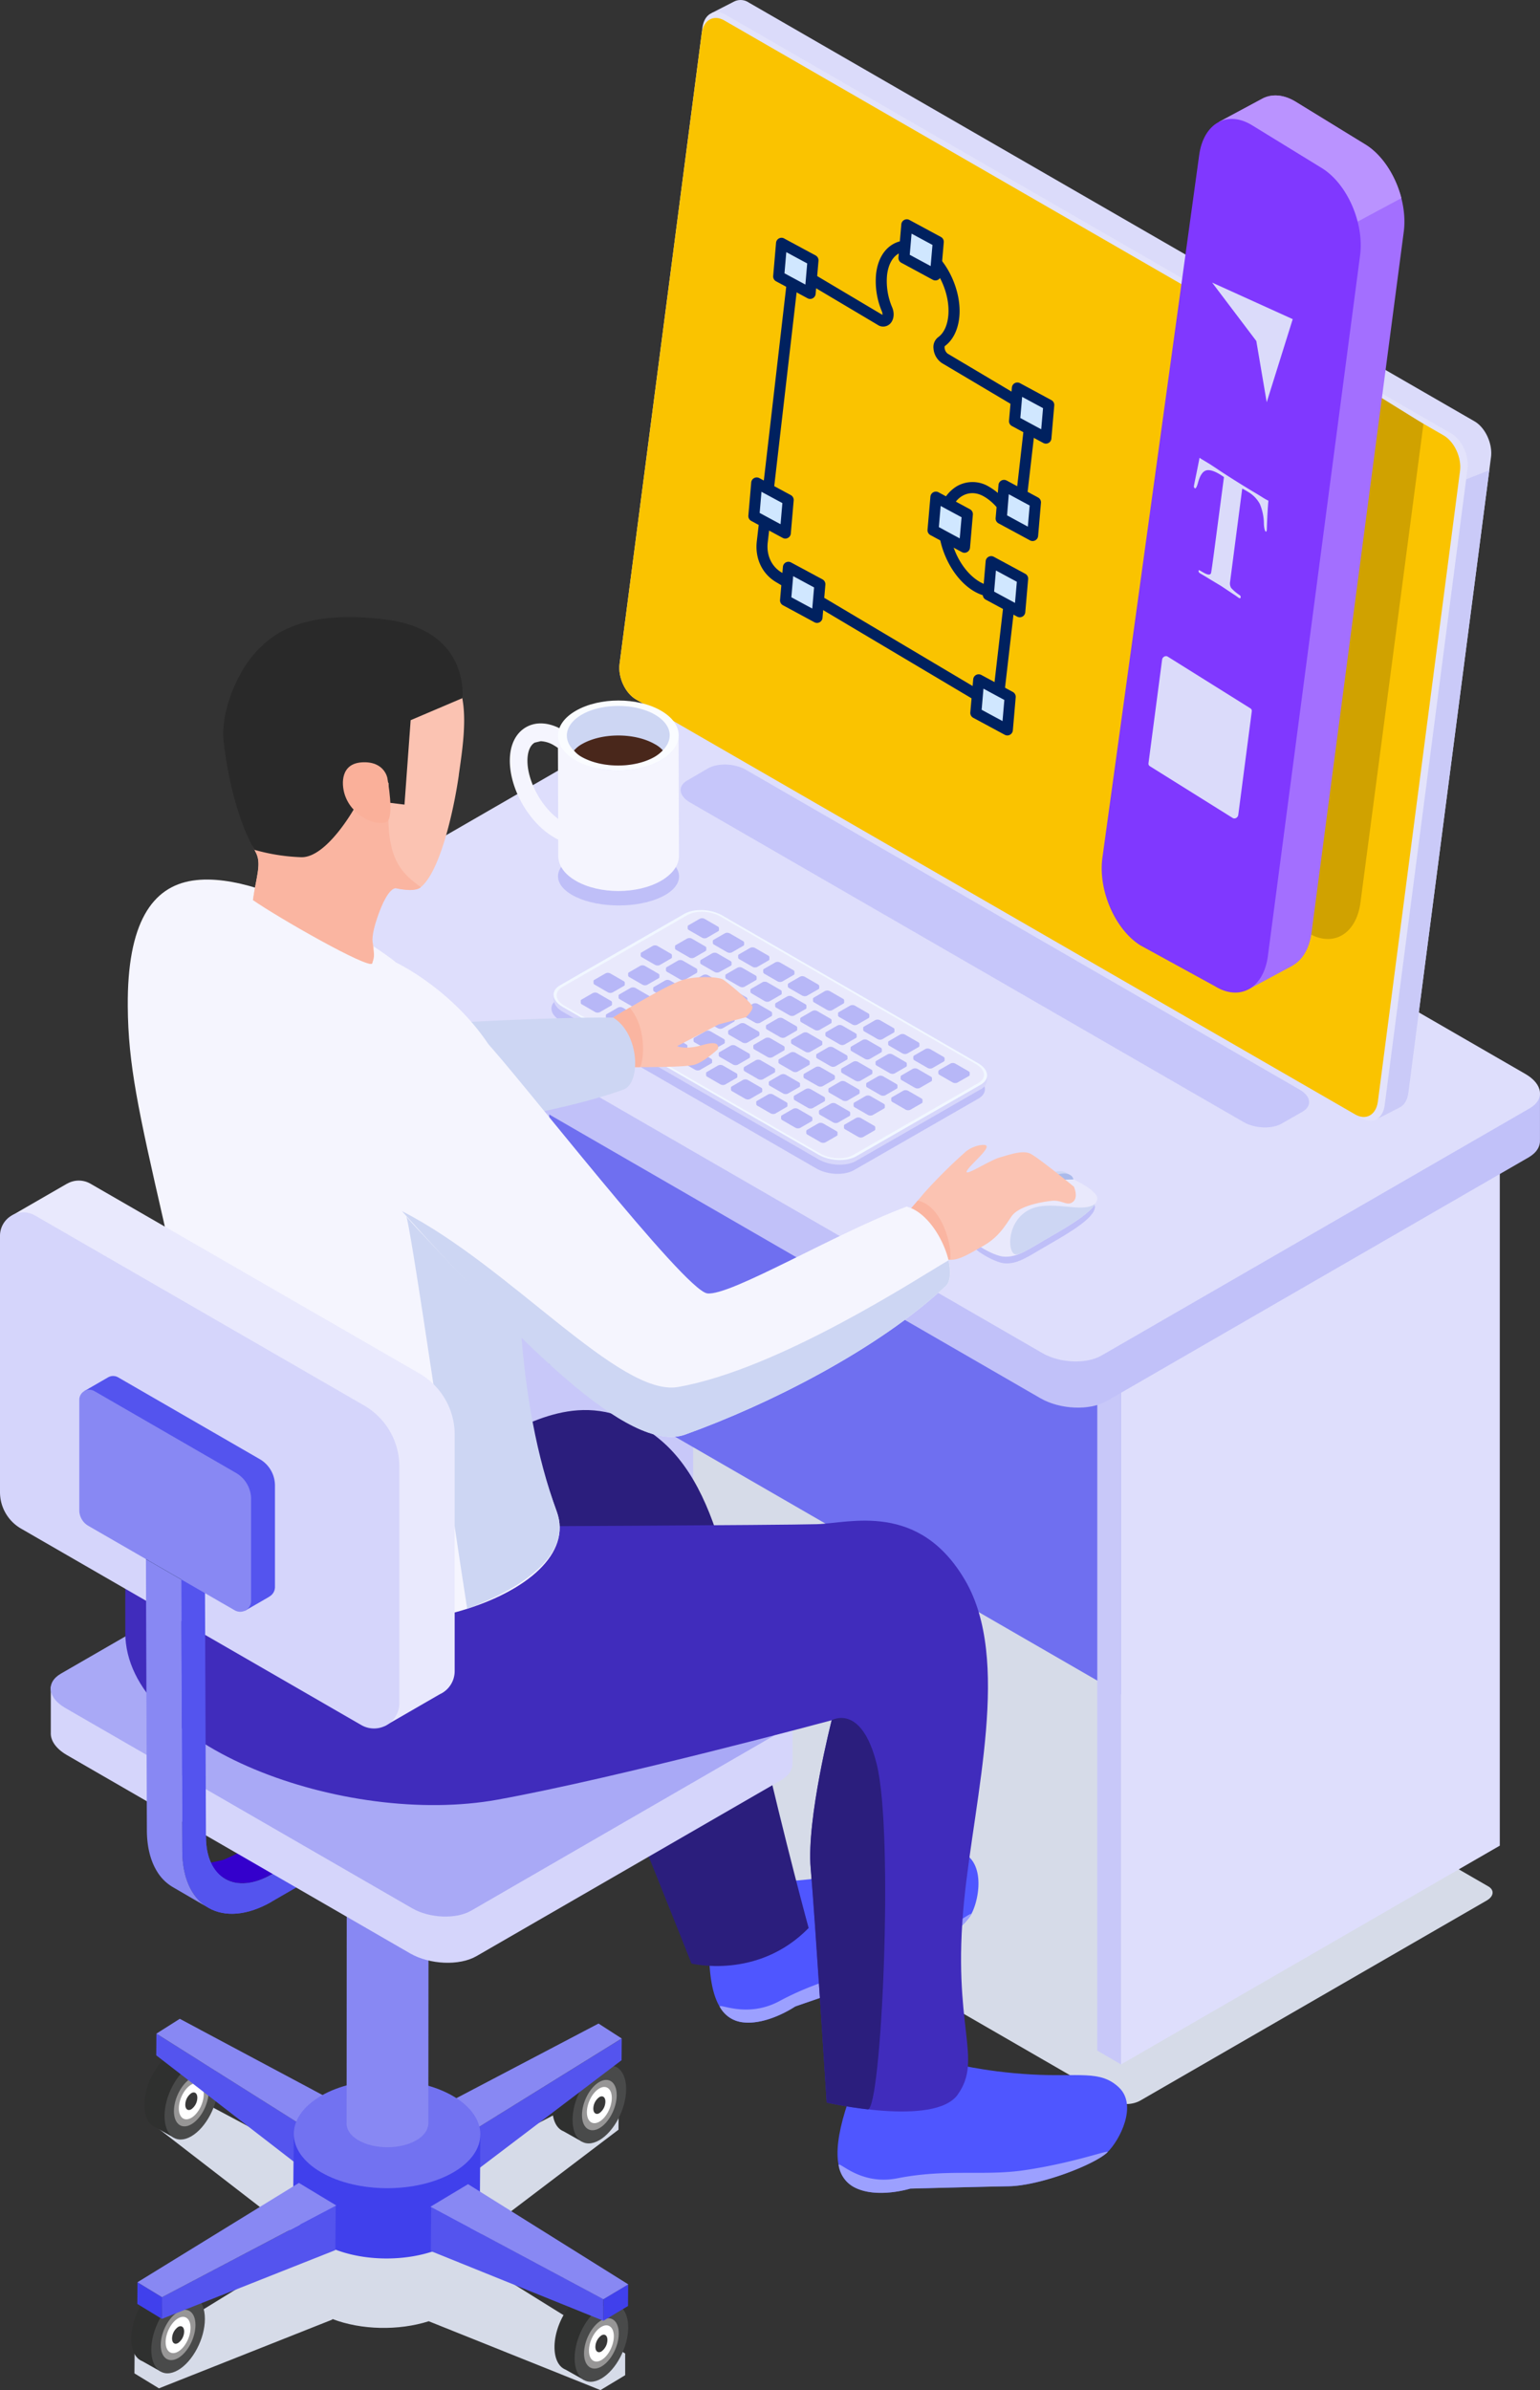 <svg xmlns="http://www.w3.org/2000/svg" xmlns:xlink="http://www.w3.org/1999/xlink" viewBox="0 0 651.43 1010.54"><rect x="0" y="0" width="651.43" height="1010.54" fill="#333333" stroke="none"/><defs><style>.cls-1{fill:none;}.cls-2{fill:#d6dbe8;}.cls-3{fill:#dedefc;}.cls-4{fill:#c8c8f9;}.cls-5{fill:#6f6ff0;}.cls-6{fill:#c1c1f9;}.cls-7{fill:#c6c6fa;}.cls-8{fill:#dbdbfa;}.cls-9{clip-path:url(#clip-path);}.cls-10{fill:#cacaf8;}.cls-11{fill:#e3e3fb;}.cls-12{fill:#fac300;}.cls-13{fill:#d0a200;}.cls-14{fill:#a36fff;}.cls-15{fill:#ba93ff;}.cls-16{fill:#8038ff;}.cls-17{fill:#bfbff8;}.cls-18{fill:#d7d7fb;}.cls-19{fill:#f1f7ff;}.cls-20{fill:#e9e9fc;}.cls-21{fill:#b7b7f7;}.cls-22{fill:#cdd6f3;}.cls-23{fill:#aabaeb;}.cls-24{fill:#2f302f;}.cls-25{fill:#494a4a;}.cls-26{fill:#979696;}.cls-27{fill:#fff;}.cls-28{fill:#383838;}.cls-29{fill:#5454ee;}.cls-30{fill:url(#linear-gradient);}.cls-31{fill:#8888f3;}.cls-32{fill:url(#linear-gradient-2);}.cls-33{fill:#4040ec;}.cls-34{fill:#7272f1;}.cls-35{fill:#4f56ff;}.cls-36{fill:#9ca0ff;}.cls-37{fill:#2b1e7d;}.cls-38{fill:#3400cc;}.cls-39{fill:#d5d5fb;}.cls-40{fill:#a9a9f6;}.cls-41{fill:#402cbc;}.cls-42{fill:#fbc3b2;}.cls-43{fill:#fab5a1;}.cls-44{fill:#f5f5fe;}.cls-45{fill:#292929;}.cls-46{fill:#fab09a;}.cls-47{fill:#e9e9fd;}.cls-48{fill:#081d31;}.cls-49{fill:#fafcff;}.cls-50{fill:#49271b;}.cls-51{fill:#00215f;}.cls-52{fill:#d0e7ff;}</style><clipPath id="clip-path"><path class="cls-1" d="M310.42.71a6.14,6.14,0,0,1,6.29.35l307,177.07c4.58,2.64,7.7,9.4,7,15.09l-35,269c-.37,2.83-1.63,4.86-3.37,5.87h0l-.46.23-9.45,4.85.26-7.38L279,290.63c-4.59-2.65-7.71-9.41-7-15.1L306.55,10.47l-5.61-4.91L310.42.71Z"/></clipPath><linearGradient id="linear-gradient" x1="554.97" y1="884.29" x2="558.23" y2="885.88" gradientTransform="matrix(4.84, 2.85, 0.04, -5.79, -2518.32, 4446.79)" gradientUnits="userSpaceOnUse"><stop offset="0" stop-color="#260096"/><stop offset="0.57" stop-color="#8800df"/><stop offset="1" stop-color="#b300ff"/></linearGradient><linearGradient id="linear-gradient-2" x1="963.52" y1="1084.94" x2="966.79" y2="1086.56" gradientTransform="matrix(-4.88, 2.83, 0.04, -5.79, 4782.19, 4463.88)" xlink:href="#linear-gradient"/></defs><title>Asset 15</title><g id="Layer_2" data-name="Layer 2"><g id="Layer_1-2" data-name="Layer 1"><path class="cls-2" d="M482.38,888.11c-3.1,1.79-7.78,2-10.46.44l-343-198c-2.68-1.55-2.34-4.26.75-6l146.43-84.54c3.1-1.79,7.79-2,10.47-.43l343,198c2.68,1.55,2.35,4.25-.75,6L482.38,888.11Z"/><path class="cls-3" d="M187.51,430.66,174.16,423V715.3L187.51,723Z"/><path class="cls-4" d="M293.19,369.65l-105.68,61V723l105.68-61Z"/><path class="cls-5" d="M232.33,337.21,527.5,507.62V747.13L232.33,576.72Z"/><path class="cls-3" d="M474.22,580.49,634.42,488V780.35l-160.2,92.49Z"/><path class="cls-4" d="M464.16,574.68l10.06,5.81V872.84L464.16,867Z"/><path class="cls-6" d="M651.4,481.9c.2,2.79-1.38,5.48-4.81,7.46l-178.43,103c-7.16,4.14-19.68,3.62-28-1.15L139.38,417.53c-4.68-2.7-7-6.2-6.83-9.47h0V388.53l13.25,7.65v.35l170-98.15c7.15-4.13,19.68-3.62,27.94,1.16L638.6,469.77l12.82-7.41v19.53Z"/><path class="cls-3" d="M440.93,572.09c7.42,4.29,18.66,4.75,25.08,1L647.09,468.59c6.43-3.71,5.62-10.2-1.8-14.49L343,279.57c-7.42-4.28-18.66-4.75-25.08-1L136.83,383.08c-6.42,3.71-5.62,10.2,1.8,14.48Z"/><path class="cls-7" d="M526.08,474.44c4.73,2.73,11.89,3,16,.66L551,470c4.1-2.37,3.58-6.51-1.15-9.24L315.56,325.49c-4.73-2.73-11.89-3-16-.66L290.68,330c-4.1,2.37-3.58,6.5,1.15,9.24Z"/><path class="cls-8" d="M310.42.71a6.14,6.14,0,0,1,6.29.35l307,177.07c4.58,2.64,7.7,9.4,7,15.09l-35,269c-.37,2.83-1.63,4.86-3.37,5.87h0l-.46.23-9.45,4.85.26-7.38L279,290.63c-4.59-2.65-7.71-9.41-7-15.1L306.55,10.47l-5.61-4.91L310.42.71Z"/><g class="cls-9"><path class="cls-10" d="M631.91,198.05,616.76,204,582.35,473l15.15-6Z"/></g><path class="cls-11" d="M620.76,198.3c.74-5.68-2.38-12.44-7-15.09L306.8,6.15c-4.59-2.65-8.92-.18-9.66,5.5l-35.06,269c-.74,5.69,2.39,12.45,7,15.1l307,177.06c4.59,2.65,8.91.18,9.65-5.51Z"/><path class="cls-12" d="M617.6,199.11c.73-5.63-2.37-12.33-6.91-15L306.39,8.65c-4.54-2.63-8.83-.18-9.57,5.46L262.07,280.7c-.73,5.64,2.36,12.34,6.91,15l304.3,175.51c4.55,2.63,8.83.18,9.57-5.46Z"/><path id="screen9" class="cls-13" d="M534.05,137l68.08,42.22L575.49,381.56c-1.79,13.65-11.91,19.33-22.57,12.66L521.53,377c-10.66-6.66-17.86-23.16-16.06-36.81Z"/><g id="progress-window3"><path id="screen10" class="cls-14" d="M546.64,408.31c4.19-2.25,7.25-7.12,8.16-14.06L593.8,98c1.79-13.65-5.4-30.15-16.07-36.81L548.3,43.15c-5.39-3.37-10.64-3.58-14.74-1.22L515.73,51.5,519.67,54a25.56,25.56,0,0,0-1.45,5.88l-40.94,297.1c-1.8,13.65,5.4,30.15,16.06,36.81l31.38,17.19a20,20,0,0,0,4.14,2l-.7,5.29,18.48-9.91Z"/><path id="screen11" class="cls-15" d="M534.2,41.59l-18.47,9.92L519.67,54a25.47,25.47,0,0,0-1.45,5.87l-.48,3.5L570,96l22.79-12.23c-2.41-9.36-8-18.1-15-22.52L548.3,43.15c-5.11-3.19-10.1-3.55-14.1-1.56Z"/><path id="screen12" class="cls-16" d="M559.26,71.14C569.92,77.8,577.12,94.3,575.32,108l-39,296.22c-1.79,13.65-11.91,19.33-22.57,12.66l-31.39-17.19C471.7,393,464.5,376.49,466.3,362.83l40.94-297.1c1.8-13.65,11.92-19.33,22.58-12.66l29.44,18.07Z"/><path class="cls-8" d="M546.84,134.94l-34.1-15.46,18.69,24.7,4.4,25.89,11-35.13Z"/><path class="cls-8" d="M535.77,224.42c0,.34-.19.44-.43.29s-.62-1.3-.71-3.18a21.89,21.89,0,0,0-1.7-8.43,13.11,13.11,0,0,0-5-5.13,28,28,0,0,0-2.46-1.4l-5.14,39.48a3.7,3.7,0,0,0,.45,2.53,18.69,18.69,0,0,0,3.54,3,1,1,0,0,1,.49,1c-.06.43-.36.47-.92.13l-.77-.56q-.77-.56-1.29-.87l-5.32-3.54-8.85-5.32c-.48-.3-.7-.63-.66-1s.12-.37.27-.33.72.36,1.73.95c1.91,1.1,3,1.17,3.28.22q.22-.78,1.84-13.11l3.62-27.44c-.38-.28-.83-.58-1.35-.91q-4.14-2.6-6.3-1.86t-3.35,5.24c-.5,1.75-.93,2.5-1.32,2.27a1,1,0,0,1-.36-1.07c.05-.35.27-1.5.68-3.44.83-4.07,1.39-6.86,1.66-8.37l.78.49,3.8,2.3,3.59,2.38q3.43,2.29,8.78,5.63c2,1.23,3.74,2.31,5.31,3.25s3,1.79,4.26,2.59a25.47,25.47,0,0,0,2.62,1.49q-.4,4.32-.64,11.26c0,.78-.06,1.25-.08,1.43Z"/><path class="cls-8" d="M529.51,300.78a1.26,1.26,0,0,0-.56-1.27l-35-21.89a1.43,1.43,0,0,0-1.47,0,1.74,1.74,0,0,0-.9,1.26l-5.76,43.79a1.26,1.26,0,0,0,.56,1.27l35.05,21.9a1.46,1.46,0,0,0,1.46,0,1.76,1.76,0,0,0,.9-1.27Zm-40.69,21.05L521.15,342l5.32-40.42-32.33-20.2Z"/></g><path class="cls-17" d="M304.53,392.83c-4.7-2.71-11.82-3-15.89-.66L236,422.41c-4.07,2.35-3.56,6.46,1.14,9.18l108.23,62.48c4.7,2.72,11.81,3,15.88.66l52.64-30.24c4.07-2.35,3.56-6.46-1.14-9.17Z"/><path class="cls-18" d="M238.7,420.51l50.81-32.17c4.07-2.35,11.19-2.06,15.89.65l83.2,51,22.55,13,6.36,2.14v1.68h0a4.79,4.79,0,0,1-2.75,3.79l-52.63,30.24c-4.07,2.35-11.19,2.06-15.89-.66L238,427.75c-2.84-1.64-3.82-3.67-3.84-5.77h0v-1.15l4.53-.32Z"/><path class="cls-19" d="M305.43,387c-4.7-2.72-11.82-3-15.89-.66l-52.63,30.24c-4.07,2.35-3.56,6.46,1.14,9.17l108.23,62.48c4.7,2.72,11.82,3,15.89.66l52.63-30.24c4.07-2.35,3.56-6.46-1.14-9.17L305.43,387Z"/><path class="cls-20" d="M304.7,387.47c-4.11-2.37-10.32-2.63-13.88-.58l-52.95,30.42c-3.55,2.06-3.1,5.65,1,8L347,487.76c4.11,2.37,10.33,2.63,13.88.58l52.95-30.43c3.55-2.05,3.11-5.64-1-8Z"/><path class="cls-21" d="M341.05,478.28a.6.6,0,0,1,.35-.57l4.79-2.77a2.33,2.33,0,0,1,2.07.09l5.53,3.19c.36.21.53.49.49.74v.68h0a.58.58,0,0,1-.35.62L349.15,483a2.33,2.33,0,0,1-2.07-.09l-5.53-3.19a.92.92,0,0,1-.5-.61h0v-.86ZM357,476a.61.61,0,0,1,.36-.57l4.78-2.76a2.3,2.3,0,0,1,2.07.09l5.52,3.19c.37.21.54.49.5.74v.68h0a.58.58,0,0,1-.35.62l-4.78,2.76a2.3,2.3,0,0,1-2.07-.08l-5.53-3.19a.94.94,0,0,1-.5-.61h0V476Zm-26.6-3.88a.62.62,0,0,1,.36-.57l4.78-2.76a2.33,2.33,0,0,1,2.07.08l5.53,3.2c.36.21.53.49.49.74v.68h0a.57.57,0,0,1-.35.62l-4.78,2.76a2.3,2.3,0,0,1-2.07-.08l-5.52-3.19a1,1,0,0,1-.51-.61h0v-.87Zm16-2.23a.62.62,0,0,1,.36-.58l4.78-2.76a2.3,2.3,0,0,1,2.07.09l5.53,3.19a.82.82,0,0,1,.5.75v.67h0a.57.57,0,0,1-.35.62l-4.78,2.76a2.3,2.3,0,0,1-2.07-.08l-5.52-3.19a.92.92,0,0,1-.5-.61h0v-.85Zm14.66-3.18a.59.59,0,0,1,.35-.57l4.79-2.77a2.31,2.31,0,0,1,2.06.09l5.53,3.19c.37.21.54.5.5.75v.67h0a.59.59,0,0,1-.35.62l-4.79,2.77a2.31,2.31,0,0,1-2.06-.09l-5.53-3.19a.9.9,0,0,1-.5-.6h0v-.87Zm-41.2-.68a.61.61,0,0,1,.35-.57l4.79-2.76a2.31,2.31,0,0,1,2.06.09L332.6,466c.37.21.54.49.5.74v.68h0a.59.59,0,0,1-.35.62L328,470.8a2.31,2.31,0,0,1-2.06-.09l-5.53-3.19a.92.92,0,0,1-.5-.6h0V466ZM377,464.46a.58.58,0,0,1,.35-.57l4.79-2.77a2.31,2.31,0,0,1,2.06.09l5.53,3.19c.37.21.54.49.5.75v.67h0a.57.57,0,0,1-.34.62l-4.79,2.77a2.28,2.28,0,0,1-2.06-.09l-5.53-3.19a.9.9,0,0,1-.5-.6h0v0a.14.14,0,0,1,0-.09Zm-41.26-.71a.61.61,0,0,1,.36-.57l4.79-2.76a2.28,2.28,0,0,1,2.06.09l5.53,3.19c.36.21.54.49.5.74v.67h0a.57.57,0,0,1-.35.62l-4.78,2.76a2.3,2.3,0,0,1-2.07-.08l-5.52-3.19a.92.92,0,0,1-.5-.61h0v-.87Zm14.66-3.17a.59.59,0,0,1,.35-.57l4.79-2.77a2.33,2.33,0,0,1,2.07.09l5.52,3.19c.37.21.54.49.5.75v.67h0a.58.58,0,0,1-.35.62l-4.78,2.77a2.33,2.33,0,0,1-2.07-.09l-5.53-3.19a.92.92,0,0,1-.5-.6h0v-.86Zm-41.2-.68a.61.61,0,0,1,.36-.57l4.78-2.76a2.33,2.33,0,0,1,2.07.08l5.52,3.2c.37.21.54.49.5.74v.68h0a.58.58,0,0,1-.35.62l-4.78,2.76a2.3,2.3,0,0,1-2.07-.08l-5.53-3.19a.94.94,0,0,1-.5-.61h0v-.87Zm57.2-1.56a.6.6,0,0,1,.35-.57l4.79-2.77a2.33,2.33,0,0,1,2.07.09l5.52,3.19c.37.22.54.49.5.75v.67h0a.58.58,0,0,1-.35.62l-4.79,2.77a2.28,2.28,0,0,1-2.06-.09l-5.53-3.19a.9.9,0,0,1-.5-.6h0v-.87Zm-41.2-.68a.59.59,0,0,1,.36-.57l4.78-2.76a2.33,2.33,0,0,1,2.07.09l5.52,3.19c.37.21.54.49.5.74V459h0a.58.58,0,0,1-.35.62l-4.79,2.76a2.28,2.28,0,0,1-2.06-.08l-5.53-3.19a.92.92,0,0,1-.5-.61h0v-.87ZM381,455.23a.58.58,0,0,1,.35-.56l4.79-2.77a2.31,2.31,0,0,1,2.06.09l5.53,3.19c.37.21.54.49.5.74v.68h0a.59.59,0,0,1-.35.62L389.05,460a2.31,2.31,0,0,1-2.06-.09l-5.53-3.19a.92.92,0,0,1-.5-.6h0v0a.17.17,0,0,1,0-.1v-.75Zm-41.07-.74a.57.57,0,0,1,.35-.57l4.79-2.76a2.28,2.28,0,0,1,2.06.08l5.53,3.19c.37.21.54.49.5.75v.67h0a.59.59,0,0,1-.34.63L348,459.24a2.31,2.31,0,0,1-2.06-.09L340.39,456a.9.9,0,0,1-.5-.6h0v0a.17.17,0,0,1,0-.1v-.75Zm-41.26-.71a.62.62,0,0,1,.36-.57l4.78-2.76a2.3,2.3,0,0,1,2.07.09l5.53,3.19c.36.21.53.49.49.75v.67h0a.57.57,0,0,1-.35.62l-4.78,2.76a2.3,2.3,0,0,1-2.07-.08l-5.52-3.19a.92.92,0,0,1-.5-.61h0v-.87Zm98.29-.81a.6.6,0,0,1,.35-.57l4.79-2.76a2.25,2.25,0,0,1,2.06.09l5.53,3.19c.37.21.54.49.5.74v.67h0a.57.57,0,0,1-.34.62L405,457.72a2.28,2.28,0,0,1-2.06-.08l-5.53-3.19a.94.94,0,0,1-.5-.61h0v0a.17.17,0,0,1,0-.1V453Zm-41.13-.78a.6.6,0,0,1,.35-.56l4.79-2.77A2.3,2.3,0,0,1,363,449l5.52,3.19c.37.21.54.49.5.75v.67h0a.58.58,0,0,1-.35.62l-4.78,2.76a2.3,2.3,0,0,1-2.07-.08l-5.53-3.19a.89.89,0,0,1-.5-.61h0v-.85Zm-41.2-.67A.61.61,0,0,1,315,451l4.78-2.76a2.27,2.27,0,0,1,2.07.09l5.52,3.19c.37.21.54.49.51.74v.68h0a.58.58,0,0,1-.35.62l-4.78,2.76a2.3,2.3,0,0,1-2.07-.08L315.09,453a.92.92,0,0,1-.5-.61h0v-.87Zm55.73-2.43a.6.6,0,0,1,.35-.57l4.79-2.76a2.3,2.3,0,0,1,2.07.08l5.52,3.2c.37.21.54.49.5.74v.67h0a.59.59,0,0,1-.35.62l-4.78,2.76a2.3,2.3,0,0,1-2.07-.08l-5.53-3.19a.94.94,0,0,1-.5-.61h0v-.87Zm-41.07-.74a.57.57,0,0,1,.35-.57l4.79-2.77a2.31,2.31,0,0,1,2.06.09l5.53,3.19c.37.21.54.49.5.75v.67h0a.59.59,0,0,1-.35.62l-4.79,2.76a2.28,2.28,0,0,1-2.06-.08l-5.53-3.19a.92.92,0,0,1-.5-.6h0v0a.14.14,0,0,1,0-.09v-.75ZM288,447.64a.61.61,0,0,1,.36-.57l4.78-2.76a2.27,2.27,0,0,1,2.07.09l5.53,3.19c.36.21.54.49.5.74V449h0a.57.57,0,0,1-.35.62l-4.78,2.76a2.3,2.3,0,0,1-2.07-.08l-5.52-3.2a.88.88,0,0,1-.5-.6h0v-.87Zm98.33-.79a.6.6,0,0,1,.35-.57l4.79-2.76a2.28,2.28,0,0,1,2.06.09l5.53,3.19c.37.21.54.49.5.74v.67h0a.58.58,0,0,1-.35.62l-4.78,2.76a2.3,2.3,0,0,1-2.07-.08l-5.53-3.19a.92.92,0,0,1-.5-.61h0v-.86Zm-41.07-.74a.58.58,0,0,1,.35-.57l4.79-2.77a2.31,2.31,0,0,1,2.06.09l5.53,3.19c.37.21.54.49.5.75v.67h0a.57.57,0,0,1-.34.62l-4.79,2.77a2.28,2.28,0,0,1-2.06-.09l-5.53-3.19a.9.9,0,0,1-.5-.6h0v0a.17.17,0,0,1,0-.1ZM304,445.4a.6.6,0,0,1,.36-.56l4.78-2.77a2.3,2.3,0,0,1,2.07.09l5.53,3.19c.36.21.54.49.5.74v.68h0a.57.57,0,0,1-.35.62l-4.78,2.77a2.33,2.33,0,0,1-2.07-.09l-5.52-3.19a.92.92,0,0,1-.5-.61h0v-.87Zm55.79-2.4a.57.57,0,0,1,.35-.56l4.79-2.77a2.31,2.31,0,0,1,2.06.09l5.53,3.19c.37.21.54.49.5.74v.68h0a.57.57,0,0,1-.34.62l-4.79,2.77a2.31,2.31,0,0,1-2.06-.09l-5.53-3.19a.92.92,0,0,1-.5-.6h0V443Zm-41.13-.77a.59.59,0,0,1,.35-.57l4.79-2.77a2.33,2.33,0,0,1,2.07.09l5.52,3.19c.37.22.54.49.5.75v.67h0a.58.58,0,0,1-.35.62L326.74,447a2.31,2.31,0,0,1-2.06-.09l-5.53-3.19a.9.9,0,0,1-.5-.6h0v-.87Zm-41.13-.64a.58.58,0,0,1,.35-.56l4.79-2.77a2.28,2.28,0,0,1,2.06.09l5.53,3.19c.37.21.54.49.5.74V443h0a.59.59,0,0,1-.35.62l-4.79,2.76a2.28,2.28,0,0,1-2.06-.08l-5.53-3.2a.88.88,0,0,1-.5-.6h0v0a.17.17,0,0,1,0-.1v-.75Zm98.16-.88a.59.59,0,0,1,.36-.57l4.78-2.76a2.3,2.3,0,0,1,2.07.09l5.52,3.19c.37.21.54.49.5.74v.67h0a.58.58,0,0,1-.35.62l-4.78,2.76a2.3,2.3,0,0,1-2.07-.08l-5.53-3.2a.9.9,0,0,1-.5-.6h0v-.87ZM334.61,440a.58.58,0,0,1,.35-.56l4.79-2.77a2.31,2.31,0,0,1,2.06.09l5.53,3.19c.37.21.54.49.5.75v.67h0a.59.59,0,0,1-.35.62l-4.79,2.76a2.28,2.28,0,0,1-2.06-.08l-5.53-3.19a.89.89,0,0,1-.5-.61h0V440Zm-41.25-.7a.58.58,0,0,1,.35-.57l4.79-2.76a2.28,2.28,0,0,1,2.06.08l5.53,3.2c.37.21.54.49.5.74v.67h0a.57.57,0,0,1-.34.62L301.45,444a2.3,2.3,0,0,1-2.07-.08l-5.52-3.19a.94.94,0,0,1-.5-.61h0v0a.17.17,0,0,1,0-.1v-.75Zm55.78-2.4a.6.6,0,0,1,.35-.57l4.79-2.76a2.28,2.28,0,0,1,2.06.08l5.53,3.2c.37.21.54.49.5.74v.67h0a.57.57,0,0,1-.34.62l-4.79,2.76a2.28,2.28,0,0,1-2.06-.08l-5.53-3.19a.94.94,0,0,1-.5-.61h0v0a.17.17,0,0,1,0-.1ZM308,436.08a.58.58,0,0,1,.35-.56l4.79-2.77a2.3,2.3,0,0,1,2.07.09l5.52,3.19c.37.21.54.49.5.75v.67h0a.58.58,0,0,1-.35.62l-4.78,2.76a2.3,2.3,0,0,1-2.07-.08l-5.53-3.19a.89.89,0,0,1-.5-.61h0v-.87Zm-41.13-.63a.6.6,0,0,1,.35-.57l4.79-2.76a2.3,2.3,0,0,1,2.07.08l5.52,3.19c.37.22.54.5.5.75v.67h0a.61.61,0,0,1-.35.63L275,440.2a2.28,2.28,0,0,1-2.06-.08l-5.53-3.2a.9.9,0,0,1-.5-.6h0v0a.17.17,0,0,1,0-.1v-.75Zm98.26-.82a.6.6,0,0,1,.35-.58l4.79-2.76a2.31,2.31,0,0,1,2.06.09l5.53,3.19c.37.21.54.49.5.74V436h0a.57.57,0,0,1-.34.62l-4.79,2.76a2.28,2.28,0,0,1-2.06-.08l-5.53-3.19a.92.92,0,0,1-.5-.6h0v0a.17.17,0,0,1,0-.1v-.74ZM324,433.85a.58.58,0,0,1,.36-.57l4.78-2.76a2.3,2.3,0,0,1,2.07.08l5.52,3.19c.37.21.54.49.5.75v.67h0a.58.58,0,0,1-.35.62l-4.78,2.77a2.33,2.33,0,0,1-2.07-.09l-5.53-3.19a.9.9,0,0,1-.5-.6h0v-.85Zm-41.13-.64a.6.6,0,0,1,.35-.57l4.79-2.76a2.3,2.3,0,0,1,2.07.09l5.52,3.19c.37.21.54.49.5.74v.67h0a.59.59,0,0,1-.35.62L291,438a2.28,2.28,0,0,1-2.06-.08l-5.53-3.19a.94.94,0,0,1-.5-.61h0v-.87Zm55.66-2.47a.6.6,0,0,1,.35-.57l4.79-2.76a2.28,2.28,0,0,1,2.06.09l5.53,3.19c.37.21.54.49.5.74v.67h0a.58.58,0,0,1-.35.62l-4.79,2.76a2.28,2.28,0,0,1-2.06-.08L339,432.22a.92.92,0,0,1-.5-.61h0v-.87Zm-41-.7a.6.6,0,0,1,.36-.57l4.79-2.77a2.31,2.31,0,0,1,2.06.09l5.53,3.19c.37.21.54.49.5.75v.67h0a.57.57,0,0,1-.35.62l-4.78,2.77a2.33,2.33,0,0,1-2.07-.09L298,431.51a.89.89,0,0,1-.5-.61h0V430Zm-41.25-.71a.61.61,0,0,1,.36-.57l4.78-2.76a2.27,2.27,0,0,1,2.07.09l5.52,3.19c.37.21.54.49.51.74v.67h0a.58.58,0,0,1-.35.62l-4.78,2.76a2.3,2.3,0,0,1-2.07-.08l-5.53-3.19a1,1,0,0,1-.5-.61h0v-.87Zm98.22-.85a.61.61,0,0,1,.35-.57l4.79-2.76a2.31,2.31,0,0,1,2.06.08l5.53,3.2c.37.21.54.49.5.74v.68h0a.58.58,0,0,1-.35.62l-4.79,2.76a2.28,2.28,0,0,1-2.06-.08L355,430a.94.94,0,0,1-.5-.61h0v-.87Zm-41.13-.78a.6.6,0,0,1,.36-.56l4.78-2.77a2.33,2.33,0,0,1,2.07.09l5.53,3.19c.36.21.53.49.49.74v.68h0a.57.57,0,0,1-.35.62l-4.78,2.77a2.33,2.33,0,0,1-2.07-.09l-5.53-3.19a1,1,0,0,1-.5-.6h0v-.87Zm-41.13-.63a.61.61,0,0,1,.36-.57l4.78-2.76a2.3,2.3,0,0,1,2.07.08L285,427c.37.21.54.49.5.74v.67h0a.59.59,0,0,1-.35.62l-4.78,2.76a2.27,2.27,0,0,1-2.07-.09l-5.53-3.19a.9.9,0,0,1-.5-.6h0v-.87Zm55.66-2.47a.59.59,0,0,1,.36-.57l4.78-2.76a2.3,2.3,0,0,1,2.07.08l5.52,3.2c.37.21.54.49.5.74V426h0a.59.59,0,0,1-.35.62L336,429.35a2.27,2.27,0,0,1-2.07-.09l-5.53-3.19a.9.9,0,0,1-.5-.6h0v-.87Zm-41-.71a.57.57,0,0,1,.35-.56l4.79-2.77a2.31,2.31,0,0,1,2.06.09l5.53,3.19c.37.21.54.49.5.74v.68h0a.57.57,0,0,1-.34.62L295,428.65a2.31,2.31,0,0,1-2.06-.09l-5.53-3.19a.92.92,0,0,1-.5-.6h0v0a.17.17,0,0,1,0-.1v-.75Zm-41.26-.7a.61.61,0,0,1,.36-.57l4.78-2.76a2.3,2.3,0,0,1,2.07.08l5.52,3.2c.37.21.54.49.51.74v.67h0a.58.58,0,0,1-.35.63l-4.78,2.76a2.27,2.27,0,0,1-2.07-.09l-5.53-3.19a.88.88,0,0,1-.49-.6h0v-.87Zm98.26-.83a.58.58,0,0,1,.35-.56L349,419a2.3,2.3,0,0,1,2.07.09l5.52,3.19c.37.21.54.49.5.75v.67h0a.58.58,0,0,1-.35.62L352,427.11a2.3,2.3,0,0,1-2.07-.08l-5.53-3.19a.92.92,0,0,1-.5-.61h0v-.87Zm-41-.7a.57.57,0,0,1,.35-.57l4.79-2.77a2.31,2.31,0,0,1,2.06.09l5.53,3.19c.37.21.54.49.5.75V423h0a.57.57,0,0,1-.34.62L311,426.41a2.33,2.33,0,0,1-2.07-.09l-5.52-3.19a.9.9,0,0,1-.5-.6h0v0a.21.21,0,0,1,0-.11v-.74ZM261.64,421a.61.61,0,0,1,.36-.57l4.78-2.76a2.33,2.33,0,0,1,2.07.08l5.53,3.2a.82.82,0,0,1,.5.75v.67h0a.58.58,0,0,1-.34.62l-4.79,2.76a2.3,2.3,0,0,1-2.07-.08l-5.52-3.19a.91.91,0,0,1-.5-.61h0V421Zm55.78-2.4a.6.6,0,0,1,.36-.56l4.79-2.77a2.28,2.28,0,0,1,2.06.09l5.53,3.19c.36.21.54.49.5.74v.68h0a.57.57,0,0,1-.34.62l-4.79,2.76a2.3,2.3,0,0,1-2.07-.08L317.93,420a.92.92,0,0,1-.5-.61h0v-.87Zm-41.12-.78a.57.57,0,0,1,.35-.56l4.79-2.77a2.31,2.31,0,0,1,2.06.09l5.53,3.19c.37.21.54.49.5.75v.67h0a.57.57,0,0,1-.34.62l-4.79,2.77a2.31,2.31,0,0,1-2.06-.09l-5.53-3.19a.9.9,0,0,1-.5-.6h0v0a.21.21,0,0,1,0-.11v-.75Zm57-1.55a.61.61,0,0,1,.36-.57l4.78-2.76a2.27,2.27,0,0,1,2.07.09l5.52,3.19c.37.21.54.49.51.74v.67h0a.58.58,0,0,1-.35.62L341.36,421a2.33,2.33,0,0,1-2.07-.08l-5.53-3.19a.9.9,0,0,1-.49-.61h0v-.87Zm-41-.71a.6.6,0,0,1,.35-.57l4.79-2.76a2.28,2.28,0,0,1,2.06.09l5.53,3.19c.37.21.54.49.5.75v.66h0a.57.57,0,0,1-.34.62l-4.79,2.76a2.28,2.28,0,0,1-2.06-.08L292.76,417a.92.92,0,0,1-.5-.61h0v0a.17.17,0,0,1,0-.1v-.74Zm-41.26-.7a.61.61,0,0,1,.36-.57l4.78-2.76a2.27,2.27,0,0,1,2.07.09l5.53,3.18c.37.22.54.49.5.75v.67h0a.57.57,0,0,1-.35.62l-4.78,2.76a2.33,2.33,0,0,1-2.07-.08l-5.52-3.2a.9.9,0,0,1-.5-.6h0v-.87Zm55.79-2.4a.58.58,0,0,1,.35-.57l4.79-2.76a2.25,2.25,0,0,1,2.06.09l5.53,3.18c.37.22.54.5.5.75v.67h0a.58.58,0,0,1-.34.62l-4.79,2.76a2.3,2.3,0,0,1-2.07-.08l-5.52-3.19a.94.94,0,0,1-.5-.61h0v0a.17.17,0,0,1,0-.1v-.75Zm-41.13-.78a.6.6,0,0,1,.35-.57l4.79-2.76a2.3,2.3,0,0,1,2.07.09l5.52,3.19c.37.21.54.49.5.74V413h0a.59.59,0,0,1-.35.62l-4.79,2.76a2.28,2.28,0,0,1-2.06-.08l-5.53-3.19a.92.92,0,0,1-.5-.61h0v-.87Zm57.13-1.46a.59.59,0,0,1,.35-.57l4.79-2.76a2.28,2.28,0,0,1,2.06.09l5.53,3.19c.37.21.54.49.5.74v.68h0a.57.57,0,0,1-.34.62l-4.79,2.76a2.3,2.3,0,0,1-2.07-.08l-5.52-3.19a.92.92,0,0,1-.5-.61h0v0a.17.17,0,0,1,0-.1v-.75Zm-41.13-.77a.58.58,0,0,1,.36-.57l4.78-2.77a2.33,2.33,0,0,1,2.07.09l5.52,3.19c.37.21.54.49.5.75v.67h0a.58.58,0,0,1-.35.62l-4.79,2.77a2.31,2.31,0,0,1-2.06-.09l-5.53-3.19a.92.92,0,0,1-.5-.6h0v-.86Zm14.53-3.11a.6.6,0,0,1,.35-.57l4.79-2.76a2.25,2.25,0,0,1,2.06.09l5.53,3.19c.37.21.54.49.5.74v.67h0a.57.57,0,0,1-.34.62L304.28,411a2.28,2.28,0,0,1-2.06-.08l-5.53-3.19a.92.92,0,0,1-.5-.61h0v-.87Zm16-2.26a.58.58,0,0,1,.35-.57l4.79-2.76a2.28,2.28,0,0,1,2.06.08l5.53,3.19c.37.22.54.5.5.75v.67h0a.58.58,0,0,1-.34.63l-4.79,2.76a2.25,2.25,0,0,1-2.06-.09l-5.53-3.19a.9.9,0,0,1-.5-.6h0v0a.17.17,0,0,1,0-.1V404ZM271,403.25a.6.6,0,0,1,.36-.56l4.78-2.77a2.3,2.3,0,0,1,2.07.09l5.52,3.19c.37.21.54.49.5.74v.68h0a.58.58,0,0,1-.35.62L279.12,408a2.3,2.3,0,0,1-2.07-.08l-5.53-3.19a.92.92,0,0,1-.5-.61h0v-.87Zm14.53-3.1a.6.6,0,0,1,.35-.57l4.79-2.76a2.3,2.3,0,0,1,2.07.08l5.52,3.2c.37.21.54.49.5.74v.67h0a.59.59,0,0,1-.35.63l-4.79,2.76a2.25,2.25,0,0,1-2.06-.09l-5.53-3.19a.9.9,0,0,1-.5-.6h0v-.87Zm16-2.24a.6.6,0,0,1,.35-.57l4.79-2.76a2.27,2.27,0,0,1,2.07.09l5.52,3.19c.37.21.54.49.5.74v.67h0a.59.59,0,0,1-.35.62l-4.79,2.76a2.28,2.28,0,0,1-2.06-.08l-5.53-3.19a.94.94,0,0,1-.5-.61h0v-.87Zm-10.64-6.14a.61.61,0,0,1,.35-.57l4.79-2.76a2.3,2.3,0,0,1,2.07.08l5.52,3.19c.37.22.54.49.5.75v.67h0a.59.59,0,0,1-.35.62L299,396.52a2.27,2.27,0,0,1-2.07-.09l-5.53-3.19a.9.9,0,0,1-.5-.6h0v-.87Z"/><g id="mouse"><path class="cls-17" d="M463.18,510.21c0-4.36-25.76-19-42.59-7.25-12.26,8.53-12.51,17.81-12.08,19.64,1.24,5.32,12.21,11.19,16.33,11.53,5.81.48,10.34-3.08,18.45-7.71C453.17,520.78,463.18,514.71,463.18,510.21Z"/><path class="cls-20" d="M464.16,506.53c0-4.51-26.69-19.65-44.12-7.51-12.69,8.84-13,18.45-12.5,20.35,1.28,5.5,12.64,11.58,16.91,11.93,6,.49,10.71-3.18,19.1-8,10.24-5.85,20.61-12.13,20.61-16.79Z"/><path class="cls-22" d="M463.47,508.76c-5.44,4.9-19.85-2.4-29.09,3.27-9.07,5.56-8.12,19.11-4.29,18.32l1.29-.28c3.45-1.42,7.15-3.89,12.17-6.76C452.22,518.36,461,513.09,463.47,508.76Z"/><path class="cls-22" d="M451,495.82a5.38,5.38,0,0,0-2.67-.62,10.36,10.36,0,0,0-6.42,2.54h0a2.43,2.43,0,0,0-.25.2h0l1.64.95.25-.21,8.85-.95a2.73,2.73,0,0,0-.14-.51l.42.25v-.68l-1.68-1Z"/><path class="cls-23" d="M450,496.15a10.59,10.59,0,0,0-6.68,2.74s10.72-.2,10.74-.21c-.26-1.5-1.76-2.53-4.06-2.53Z"/></g><path class="cls-2" d="M135.21,915.14,74.83,882.92,65,889.19h0l-.07,9.19L123,943.21l-.08,10.53L56.94,994.3l-.07,9.17,10.37,6.33h0l73.35-29.08v-.24c12.26,4.69,28,5,40.77.95L254,1010.54h0l10.45-6.3,0-9.17-62.72-39,.07-10.22,59.83-45.41.07-9.19h0L252,884.93l-60.12,31.54c-.45-.29-.92-.58-1.41-.86C175.26,906.75,150.66,906.59,135.21,915.14Z"/><path class="cls-24" d="M239.19,1001.86c-2.81-1.13-4.63-4.51-4.63-9.51,0-8.34,5.07-18,11.32-21.65,3-1.71,5.66-1.75,7.68-.44l7.78,4.35-5.06,11.22a30.47,30.47,0,0,1-3.85,8.53l-5.38,11.92Z"/><path class="cls-25" d="M265.72,984c0,8.35-5.07,18-11.32,21.65s-11.33-.22-11.33-8.57,5.07-18,11.33-21.64S265.72,975.67,265.72,984Z"/><path class="cls-26" d="M261.74,986.58c0,5.41-3.29,11.69-7.34,14s-7.35-.15-7.35-5.55,3.29-11.69,7.35-14S261.74,981.17,261.74,986.58Z"/><path class="cls-27" d="M259.66,987.78c0,3.88-2.35,8.38-5.26,10.06s-5.27-.1-5.27-4,2.36-8.39,5.27-10.06S259.66,983.9,259.66,987.78Z"/><path class="cls-28" d="M256.94,989.34a6.14,6.14,0,0,1-2.54,4.87c-1.41.81-2.55-.05-2.55-1.93a6.12,6.12,0,0,1,2.55-4.87c1.4-.81,2.54.05,2.54,1.93Z"/><path class="cls-24" d="M60.13,998.28c-2.81-1.13-4.63-4.51-4.63-9.51,0-8.34,5.07-18,11.33-21.64,3-1.71,5.65-1.75,7.67-.44L82.28,971l-5.06,11.21a30.47,30.47,0,0,1-3.85,8.53L68,1002.7Z"/><path class="cls-25" d="M86.67,980.44c0,8.34-5.08,18-11.33,21.64S64,1001.86,64,993.52s5.07-18,11.33-21.65S86.67,972.1,86.67,980.44Z"/><path class="cls-26" d="M82.68,983c0,5.41-3.29,11.69-7.34,14S68,996.88,68,991.48s3.29-11.69,7.35-14S82.68,977.59,82.68,983Z"/><path class="cls-27" d="M80.61,984.2c0,3.88-2.36,8.39-5.27,10.07s-5.27-.1-5.27-4,2.36-8.39,5.27-10.07S80.61,980.32,80.61,984.2Z"/><path class="cls-28" d="M77.89,985.77a6.09,6.09,0,0,1-2.55,4.86c-1.41.81-2.55,0-2.55-1.92a6.09,6.09,0,0,1,2.55-4.87c1.41-.81,2.55,0,2.55,1.93Z"/><path class="cls-24" d="M65.72,899.44c-2.81-1.12-4.63-4.51-4.63-9.51,0-8.34,5.07-18,11.32-21.64,3-1.71,5.66-1.76,7.68-.44l7.77,4.35-5,11.21A30.47,30.47,0,0,1,79,891.94l-5.38,11.92Z"/><path class="cls-25" d="M92.25,881.6c0,8.34-5.07,18-11.33,21.64S69.6,903,69.6,894.68s5.07-18,11.32-21.64S92.25,873.26,92.25,881.6Z"/><path class="cls-26" d="M88.27,884.17c0,5.41-3.29,11.69-7.35,14s-7.34-.14-7.34-5.55,3.29-11.69,7.34-14S88.27,878.77,88.27,884.17Z"/><path class="cls-27" d="M86.19,885.36c0,3.88-2.36,8.39-5.27,10.07s-5.27-.1-5.27-4,2.36-8.38,5.27-10.06S86.19,881.48,86.19,885.36Z"/><path class="cls-28" d="M83.47,886.94a6.09,6.09,0,0,1-2.55,4.86c-1.4.81-2.54,0-2.54-1.92A6.11,6.11,0,0,1,80.92,885c1.41-.81,2.55,0,2.55,1.93Z"/><path class="cls-24" d="M238.33,901.09c-2.81-1.13-4.64-4.51-4.64-9.51,0-8.34,5.07-18,11.33-21.65,3-1.71,5.66-1.75,7.67-.43l7.78,4.34-5.06,11.21a30.66,30.66,0,0,1-3.84,8.54l-5.38,11.92-7.86-4.42Z"/><path class="cls-25" d="M264.86,883.25c0,8.34-5.07,18-11.33,21.63s-11.33-.21-11.33-8.56,5.08-18,11.33-21.64S264.86,874.9,264.86,883.25Z"/><path class="cls-26" d="M260.87,885.81c0,5.41-3.28,11.69-7.34,14s-7.34-.15-7.34-5.55,3.29-11.7,7.34-14S260.87,880.4,260.87,885.81Z"/><path class="cls-27" d="M258.8,887c0,3.88-2.36,8.39-5.27,10.06s-5.27-.1-5.27-4,2.36-8.38,5.27-10.06S258.8,883.13,258.8,887Z"/><path class="cls-28" d="M256.08,888.58a6.09,6.09,0,0,1-2.55,4.87c-1.4.81-2.55-.05-2.55-1.92a6.12,6.12,0,0,1,2.55-4.87C254.94,885.84,256.08,886.7,256.08,888.58Z"/><path class="cls-29" d="M195.26,903.79,263,861.87l-.07,9.19L195.13,922.5l.13-18.71Z"/><path class="cls-30" d="M195.27,903.82l-15.82-9.56L179.31,913l15.82,9.56Z"/><path class="cls-31" d="M179.45,894.25l73.73-38.69,9.79,6.31-67.7,41.94Z"/><path class="cls-29" d="M133.27,902.06,66.16,859.81,66.09,869l67,51.78Z"/><path class="cls-32" d="M133.27,902.09l15.95-9.48-.13,18.69-16,9.48Z"/><path class="cls-31" d="M149.22,892.61,76.05,853.56l-9.88,6.26,67.1,42.27Z"/><path class="cls-33" d="M124.05,931.27c-.32,6.08,3.52,12.21,11.5,16.86,15.39,9,40.38,9,55.85.1,7.67-4.41,11.53-10.22,11.58-16h0l.21-29.68-4.83,2.77a29.64,29.64,0,0,0-6.8-5.29c-15.38-9-40.4-9-55.81-.14a29.94,29.94,0,0,0-6.47,4.89l-5-2.93L124,931.27Z"/><path class="cls-34" d="M135.85,886.1c15.41-8.88,40.43-8.83,55.81.14s15.37,23.44,0,32.3-40.45,8.87-55.85-.1-15.36-23.45.09-32.34Z"/><path class="cls-29" d="M68.53,971.24,142,932.64l-.13,18.71L68.46,980.43l.07-9.19Z"/><path class="cls-33" d="M68.53,971.26l-10.38-6.32-.06,9.17,10.37,6.32Z"/><path class="cls-31" d="M58.15,964.94l68.29-42,15.82,9.55L68.53,971.26Z"/><path class="cls-29" d="M255.26,972.06l-72.87-39-.13,18.71,72.93,29.44Z"/><path class="cls-33" d="M255.26,972.09l10.46-6.28-.06,9.17-10.47,6.28Z"/><path class="cls-31" d="M265.72,965.81,198,923.47,182.09,933l73.17,39.13,10.46-6.27Z"/><path class="cls-31" d="M146.62,897.48c-.18,2.68,1.5,5.4,5,7.45,6.75,3.9,17.72,3.9,24.47,0,3.2-1.85,4.88-4.24,5.05-6.66h.05l.2-196.53-34.65-.14Z"/><path class="cls-35" d="M335.69,795.19a188,188,0,0,0,34.11-5.78c19.86-5.09,27.33-10.68,37.2-6.22s7.22,20,3.82,26.2-22.51,21.24-35.16,25.49-39.29,13.47-39.29,13.47-11.94,8.15-22.52,6.64-14.61-14-13.77-35.67,35.61-24.13,35.61-24.13Z"/><path class="cls-36" d="M304.63,848.76c-1.66-2.67,10.6,5.11,25.12-2.71,18.75-10.1,34.43-11.78,50.07-19.29,19.48-9.35,32-19.25,31-17.37-3.4,6.18-22.51,21.24-35.16,25.49s-39.29,13.47-39.29,13.47-11.94,8.15-22.52,6.64A12.56,12.56,0,0,1,304.63,848.76Z"/><path class="cls-37" d="M342.08,815.23s-9.43-34.26-20.9-83.93c-9.65-41.76-12.71-98-41.67-122.37s-53.9-7.16-67-2.59-142.79,50.3-142.79,50.3-23,51.52,26.69,99.28c21.38,20.55,147.79-76.65,147.79-76.65s2.8,40.91,11,59.21,37.3,91.71,37.3,91.71,28,7,49.54-15Z"/><path class="cls-38" d="M244.09,700.64,100,783.84l-5.11,2.34-1,.32-4.54,1-.42,0-4.43-.24-.26-.06-4-1.52h0l15,8.7.13.08,1.4.69,1.46.51,1,.22.22.06.35.08,1.68.2h1.83l.61-.06.38,0,1.08-.09,2.43-.54,2-.69,1.22-.43,3.87-1.91L259,709.32l-14.92-8.68Z"/><path class="cls-29" d="M259,709.31l-144.08,83.2c-15.29,8.81-27.77,1.69-27.81-15.88l-.45-155.4-10,5.77.45,155.43C77.16,806.35,94.18,816,115,804l144.09-83.2Z"/><path class="cls-39" d="M335.23,745.2c.19,2.79-1.39,5.48-4.82,7.46L201.52,827.08c-7.16,4.13-19.68,3.61-28-1.16L28.32,742.06c-4.68-2.7-7-6.2-6.83-9.47h0V713.07l13.25,7.64v.35l120.47-69.55c7.16-4.13,19.68-3.62,27.95,1.16l139.26,80.4,12.83-7.4v19.52Z"/><path class="cls-40" d="M174.29,806.8c7.42,4.28,18.66,4.75,25.08,1l131.54-76c6.43-3.7,5.62-10.19-1.8-14.48L182.4,632.7c-7.42-4.28-18.66-4.74-25.09-1L25.77,707.61c-6.42,3.71-5.62,10.2,1.8,14.49Z"/><path class="cls-35" d="M401.78,872.07s13.75,3.82,34.25,5,29.43-2,37.33,5.55.3,22.29-4.94,27.39-28.29,14.09-41.68,14.33-41.69,1-41.69,1-14,4.36-23.53-.49-9.29-18.6-1.42-40,41.68-12.84,41.68-12.84Z"/><path class="cls-36" d="M354.8,915.76c-.71-3.19,8.39,8.46,24.72,5.24,21.09-4.16,36.52-.88,53.81-3.43,21.54-3.18,36.69-9.1,35.09-7.54-5.25,5.1-28.29,14.09-41.68,14.33s-41.69,1-41.69,1-14,4.36-23.53-.49A12.66,12.66,0,0,1,354.8,915.76Z"/><path class="cls-41" d="M405.09,885.64c11-15.42-2.6-28.73,2.74-82,4.49-44.77,20-101.94.45-135.43s-48.8-24.2-62.71-23.78-142,1-142,1S83.78,562.23,78.31,569.79C51.62,606.71,53,655.29,53,690.34c0,48.13,93.17,82.26,157.61,70.54,51-9.26,141.23-33.56,141.23-33.56s-10.71,41.76-8.88,62.64,6.75,99,6.75,99,45.55,10.43,55.42-3.35Z"/><path class="cls-37" d="M367.05,891.87c5.84.67,11.13-116.6,3.82-145.93-6.48-26-19.07-18.62-19.07-18.62s-10.71,41.77-8.88,62.65,6.75,99,6.75,99,7.67,1.76,17.38,2.88Z"/><path class="cls-42" d="M260.6,451.1s25.32.48,32.49-.76c4.09-.72,10.51-6.7,10.51-6.7s1.83-4.2-6.05-1.89-11.12.56-11.12.56l17.58-9.2,11.46-3s3.63-3.25,2.68-4.83c-1.6-2.66-10.39-9.91-12.31-11.14s-12-1.59-17.5.32c-7.74,2.68-29,15.78-29,15.78Z"/><path class="cls-43" d="M260.6,451.1s4.39.09,10,.09c1.13,0,4-15.44-4.25-25.17-4.13,2.32-7,4.22-7,4.22Z"/><path class="cls-22" d="M263.79,460.65c7.32-2.7,6.86-23.47-4.42-30.41-31.79-.31-91,3.55-91,3.55s-50.59-.72-59.5-17.28S82.67,387.33,73.68,390s-17,17.56-6.45,50.77C84.87,496.42,139.66,485,139.66,485S228.59,473.68,263.79,460.65Z"/><path class="cls-44" d="M167.31,406.84S225,433.71,220.84,495.2,218.36,592,235.5,639.1c13,35.65-78,64-128.35,36.16-30.78-17-39.3-36.7-40.36-52.39C63,566.18,83.51,578.68,69.22,516.36c-10.75-46.9-15-66.35-15.17-90.82-.29-35.37,10.33-50.63,27.4-53.22,33.27-5.05,87.46,35,85.86,34.52Z"/><path class="cls-22" d="M171.69,513.9s11.42-72.8,49.15-41.08c-3.88,61.5-2.48,119.23,14.66,166.28,6.29,17.27-12.27,31.5-37.87,41.11-6.85-43.4-24.35-165.84-25.94-166.31Z"/><path class="cls-42" d="M194.1,327.64c-2.17,15.13-7.9,40.74-16.09,47.46-2.69,2.2-10.43.46-10.43.46s-3.37-1.23-8,12.41,0,6.65-2.15,19.32c-.49,3-42.59-22.13-50.42-26.72,1.42-10.18,3.68-15.38,1.17-20.2-6-11.61-12.8-33.63-12.86-46.33a42.94,42.94,0,0,1,12.52-29.91c8.3-8,23.47-18.31,37.33-18.27s37.64,8.2,45.79,18.49,5.15,29,3.11,43.29Z"/><path class="cls-43" d="M164.68,335.91c-2.24,27.22,5.08,33.09,13.33,39.18-2.5,2.42-10.43.47-10.43.47s-3.37-1.23-8,12.4.4,12.84-2.15,19.32c-1.11,2.83-40.35-19.62-50.42-26.72,1.4-10.08,3.82-15.47,1.17-20.19-6.4-11.42,44.83-26.89,56.47-24.46Z"/><path class="cls-42" d="M380.79,516.23s6.38-7.33,10.28-12a218.57,218.57,0,0,1,17.2-17.08c3.28-2.88,7.7-3.39,8.7-2.93,2.41,1.11-6.81,8.31-8,10.92s9.68-4.62,14.17-5.84c4.13-1.14,9.44-3.12,12.75-1.5s18.38,13.93,18.38,13.93,2.07,4.59-.48,6.48-4.49-1-9.07-.48-13.87,2.22-16.85,6.58-5.59,9-12.55,12.8c-4.24,2.29-9.21,5.73-13.38,5.53-2.67-.13-10.58,2.12-10.58,2.12l-10.53-18.55Z"/><path class="cls-43" d="M380.79,516.23s3.87-4.45,7.43-8.62c10.55,2.19,14.75,20,13.68,25-2.67-.13-10.58,2.12-10.58,2.12l-10.53-18.55Z"/><path class="cls-44" d="M400.1,543.69c5.95-5.58-3.56-30.1-16.57-33.54-30,11.15-74.57,37.91-84.34,36.7S219,454.34,204.88,439.66s-26-10.4-33.59-4.3-38.34,37.81,5,83.93,89.6,95.82,113.48,87.26C325.12,593.88,371.49,570.48,400.1,543.69Z"/><path class="cls-22" d="M400.1,543.69c2-1.92,2.15-6.05,1.14-10.84-12.91,7.5-71.53,46-114.36,53.57-24.77,4.36-71.15-51.08-116.86-74.35,49.78,55.1,95.9,103,119.78,94.48C325.12,593.88,371.49,570.48,400.1,543.69Z"/><path class="cls-45" d="M195.58,295.21s3.49-28.8-32.52-33.28-48.8,6.79-55.73,14.78-14.22,24.14-12.69,37.13c3.58,30.56,13,45.47,13,45.47a81.57,81.57,0,0,0,19.86,3.12c10.69.19,22.31-20.53,22.31-20.53l14.53-11,.1,8.47,6.66.82,2.61-35.69,21.84-9.3Z"/><path class="cls-46" d="M163.85,328.92s-1.24-7.21-10.8-6.6c-8.94.57-8.6,9-7.34,13.26,2.77,9.36,13.11,13.81,17.67,12C167.1,346.14,163.85,328.92,163.85,328.92Z"/><path class="cls-47" d="M186.17,716.25h0l-23.45,13.54V708L32.34,632.75a17.78,17.78,0,0,1-8.89-15.4V524.67L4.89,514l23.46-13.54,0,0,.06,0h0a9.91,9.91,0,0,1,9.83,0L177.4,580.7a29.85,29.85,0,0,1,14.93,25.86v100a10.75,10.75,0,0,1-5.36,9.29,8.62,8.62,0,0,1-.8.41Z"/><path class="cls-39" d="M0,522.48a9.89,9.89,0,0,1,14.83-8.56L154,594.23a29.88,29.88,0,0,1,14.93,25.86v100a10.72,10.72,0,0,1-16.08,9.28L8.89,646.29A17.79,17.79,0,0,1,0,630.89V522.48Z"/><path class="cls-31" d="M77.12,782.44,76.67,650l-15-8.65.46,132.38c0,7.42,1.67,13.47,4.55,17.93a19,19,0,0,0,6.45,6.23l14.95,8.69C81.34,802.69,77.14,794.33,77.12,782.44Z"/><path class="cls-48" d="M76.67,667.83l-15-8.66,10-5.78,14.93,8.66Z"/><path class="cls-29" d="M114.93,792.51c-15.29,8.81-27.77,1.69-27.81-15.88L86.67,662l-10,5.78.45,114.61C77.16,806.35,94.18,816,115,804l0-11.5Z"/><path class="cls-29" d="M113.66,675.24h0l-10.09,5.82V671.7L47.46,639.3a7.65,7.65,0,0,1-3.83-6.63V592.79l-8-4.62,10.1-5.83h0a4.26,4.26,0,0,1,4.23,0l59.88,34.57A12.87,12.87,0,0,1,116.31,628v43a4.62,4.62,0,0,1-2.31,4Z"/><path class="cls-31" d="M33.54,591.84a4.25,4.25,0,0,1,6.38-3.68l59.87,34.57a12.83,12.83,0,0,1,6.43,11.12v43a4.62,4.62,0,0,1-6.92,4L37.37,645.13a7.66,7.66,0,0,1-3.83-6.63V591.84Z"/><path class="cls-17" d="M279.69,361.84c-10-4.8-26.25-4.81-36.21,0s-9.92,12.59.12,17.39,26.24,4.8,36.21,0,9.92-12.58-.12-17.38Z"/><path class="cls-44" d="M228.72,313.38a11.83,11.83,0,0,1,5.64,1.78c8.1,4.69,14.95,16.54,14.95,25.91,0,3.73-1.12,6.52-3.06,7.65s-4.9.67-8.14-1.19c-8.11-4.68-15-16.53-15-25.89,0-3.74,1.12-6.53,3.06-7.65Zm15,43.46A12.36,12.36,0,0,0,250,355.2c4.39-2.53,6.8-7.55,6.8-14.13,0-12.12-8.2-26.34-18.69-32.39-5.71-3.32-11.29-3.71-15.65-1.18s-6.8,7.55-6.8,14.14c0,12.11,8.21,26.33,18.7,32.39A18.89,18.89,0,0,0,243.75,356.84Z"/><path class="cls-44" d="M236,311.06l.15,50.94c0,3.77,2.47,7.54,7.4,10.39,10,5.81,26.14,5.76,36.11,0,5-2.9,7.56-6.73,7.55-10.54l-.15-50.94c0,3.81-2.51,7.63-7.54,10.53-10,5.76-26.12,5.81-36.12,0C238.51,318.57,236.05,314.82,236,311.06Z"/><path class="cls-49" d="M243.56,300.52c-10,5.76-10,15.16-.12,20.91s26.14,5.77,36.12,0,10.1-15.11.12-20.91S253.54,294.75,243.56,300.52Z"/><path class="cls-22" d="M242.8,317.33A11.45,11.45,0,0,0,246,320c8.62,4.88,22.39,4.88,30.89,0a15.71,15.71,0,0,0,3.48-2.75c4.75-4.87,3.75-11-3.37-15.12-8.5-4.88-22.38-4.88-30.88,0-7.12,4.12-8.24,10.37-3.36,15.25Z"/><path class="cls-50" d="M242.8,317.33A11.45,11.45,0,0,0,246,320c8.62,4.88,22.39,4.88,30.89,0a15.71,15.71,0,0,0,3.48-2.75,12,12,0,0,0-3.37-2.62c-8.5-4.88-22.38-4.88-30.88,0A12.61,12.61,0,0,0,242.8,317.33Z"/><path class="cls-51" d="M373.29,133.14,337,111.57a2.34,2.34,0,0,0-3.51,1.74L320.13,228.9c-.83,7.19,2.28,13.72,8.07,17.17L420.64,301a2.33,2.33,0,0,0,3.51-1.74l5.25-45.38a6.9,6.9,0,0,0-2.16-5.65,4.17,4.17,0,0,0-4.34-1c-2.5,1-5.49.53-8.61-1.31h0c-8.39-5-14.07-17.81-12.37-28.14h0c1.21-7.34,7.57-11.33,13.7-8.18h0c3.87,2,7.2,5.7,9.59,10.1,1.45,2.65,3.86,3.34,5.45,2.86a3.94,3.94,0,0,0,2.76-3.61l5.24-45.38a2.34,2.34,0,0,0-1.13-2.27l-36.68-21.79a3.47,3.47,0,0,1-1.28-2.91,1.4,1.4,0,0,1,.06-.24c3.29-2.38,5.69-6.72,6.2-12.69h0c.91-10.81-5.15-23.75-13.59-29.2h0c-5.19-3.35-10.25-3.52-14.18-1.41s-6.74,6.43-7.47,12.74a32.86,32.86,0,0,0,2.5,16h0A3.4,3.4,0,0,1,373.29,133.14ZM429,216.85a28.51,28.51,0,0,0-11.22-11.4,13.31,13.31,0,0,0-13.06.15A15.87,15.87,0,0,0,397.31,217c-2,12.1,4.77,27.07,14.59,32.91h0c4.39,2.61,8.65,3,12.23,1.81a2.92,2.92,0,0,1,.62,1.57l-4.83,41.81-89.34-53.08c-4.25-2.52-6.43-7.34-5.83-12.61l12.94-112,33.53,19.92a4.15,4.15,0,0,0,5.12-.29c1.45-1.25,2.33-4,1.07-7.05a28.05,28.05,0,0,1-2.18-13.67h0c.52-4.46,2.32-7.7,5-9.16s6-1,9.45,1.22c7.18,4.64,12.24,15.69,11.47,24.88-.37,4.37-1.92,7.63-4.35,9.35h0a5.21,5.21,0,0,0-1.93,4.65,8.16,8.16,0,0,0,3.56,6.25l35.39,21Z"/><path class="cls-52" d="M430.35,164l13.31,7.19-1.21,14L429.14,178Z"/><path class="cls-51" d="M431.46,162a2.36,2.36,0,0,0-2.22,0,2.32,2.32,0,0,0-1.21,1.86l-1.21,14A2.32,2.32,0,0,0,428,180.1l13.32,7.19a2.33,2.33,0,0,0,3.43-1.86l1.21-14a2.34,2.34,0,0,0-1.22-2.26Zm.91,5.8,8.84,4.77-.77,8.93-8.84-4.77Z"/><path class="cls-52" d="M424.7,205.22,438,212.41l-1.21,14-13.31-7.19Z"/><path class="cls-51" d="M425.81,203.17a2.34,2.34,0,0,0-3.44,1.86l-1.21,14a2.33,2.33,0,0,0,1.22,2.25l13.31,7.19a2.34,2.34,0,0,0,3.44-1.86l1.2-14a2.31,2.31,0,0,0-1.21-2.26l-13.31-7.19Zm.91,5.8,8.84,4.77-.78,8.93L426,217.9Z"/><path class="cls-52" d="M419.27,237.48l13.31,7.18-1.21,14-13.31-7.19Z"/><path class="cls-51" d="M420.38,235.41a2.34,2.34,0,0,0-3.44,1.86l-1.2,14a2.32,2.32,0,0,0,1.21,2.25l13.31,7.19a2.34,2.34,0,0,0,3.44-1.85l1.21-14a2.34,2.34,0,0,0-1.22-2.26Zm.91,5.8,8.84,4.77-.78,8.93-8.83-4.77Z"/><path class="cls-52" d="M414,287.42l13.31,7.18-1.21,14-13.31-7.18Z"/><path class="cls-51" d="M415.1,285.37a2.36,2.36,0,0,0-2.22,0,2.31,2.31,0,0,0-1.21,1.85l-1.22,14a2.35,2.35,0,0,0,1.22,2.26L425,310.66a2.3,2.3,0,0,0,2.22,0,2.34,2.34,0,0,0,1.22-1.85l1.21-14a2.33,2.33,0,0,0-1.22-2.25Zm.91,5.8,8.83,4.77-.77,8.93-8.83-4.77Z"/><path class="cls-52" d="M330.59,102.86l13.32,7.19-1.21,14-13.32-7.19Z"/><path class="cls-51" d="M331.7,100.82a2.3,2.3,0,0,0-2.22,0,2.33,2.33,0,0,0-1.21,1.85l-1.21,14a2.36,2.36,0,0,0,1.21,2.26l13.32,7.18a2.33,2.33,0,0,0,3.43-1.85l1.21-14A2.36,2.36,0,0,0,345,108l-13.32-7.18Zm.91,5.79,8.84,4.77-.77,8.94-8.84-4.77Z"/><path class="cls-52" d="M320.09,204.19l13.32,7.18-1.21,14-13.32-7.18Z"/><path class="cls-51" d="M321.2,202.14a2.33,2.33,0,0,0-3.43,1.85l-1.21,14a2.35,2.35,0,0,0,1.22,2.26l13.31,7.18a2.28,2.28,0,0,0,2.21,0,2.32,2.32,0,0,0,1.22-1.85l1.21-14a2.32,2.32,0,0,0-1.22-2.25Zm.91,5.8,8.84,4.77-.77,8.93-8.84-4.77Z"/><path class="cls-52" d="M333.5,239.86l13.32,7.19-1.21,14-13.32-7.19Z"/><path class="cls-51" d="M334.61,237.8a2.33,2.33,0,0,0-3.43,1.85l-1.21,14a2.33,2.33,0,0,0,1.22,2.25l13.31,7.19a2.33,2.33,0,0,0,3.43-1.86l1.21-14a2.35,2.35,0,0,0-1.21-2.26Zm.91,5.8,8.84,4.77-.77,8.93-8.84-4.77Z"/><path class="cls-52" d="M395.89,210.2l13.31,7.18-1.21,14-13.31-7.18Z"/><path class="cls-51" d="M397,208.14a2.33,2.33,0,0,0-3.43,1.85l-1.22,14a2.34,2.34,0,0,0,1.22,2.25l13.31,7.19a2.3,2.3,0,0,0,2.22,0,2.34,2.34,0,0,0,1.22-1.85l1.21-14a2.35,2.35,0,0,0-1.22-2.26Zm.91,5.79,8.84,4.77-.78,8.94-8.83-4.78Z"/><path class="cls-52" d="M383.58,95.06l13.32,7.19-1.22,14-13.31-7.18Z"/><path class="cls-51" d="M384.69,93a2.3,2.3,0,0,0-2.22,0,2.33,2.33,0,0,0-1.21,1.85l-1.21,14a2.33,2.33,0,0,0,1.21,2.25l13.32,7.19a2.33,2.33,0,0,0,3.43-1.85l1.21-14a2.35,2.35,0,0,0-1.22-2.26Zm.91,5.79,8.84,4.77-.77,8.94-8.84-4.77Z"/></g></g></svg>